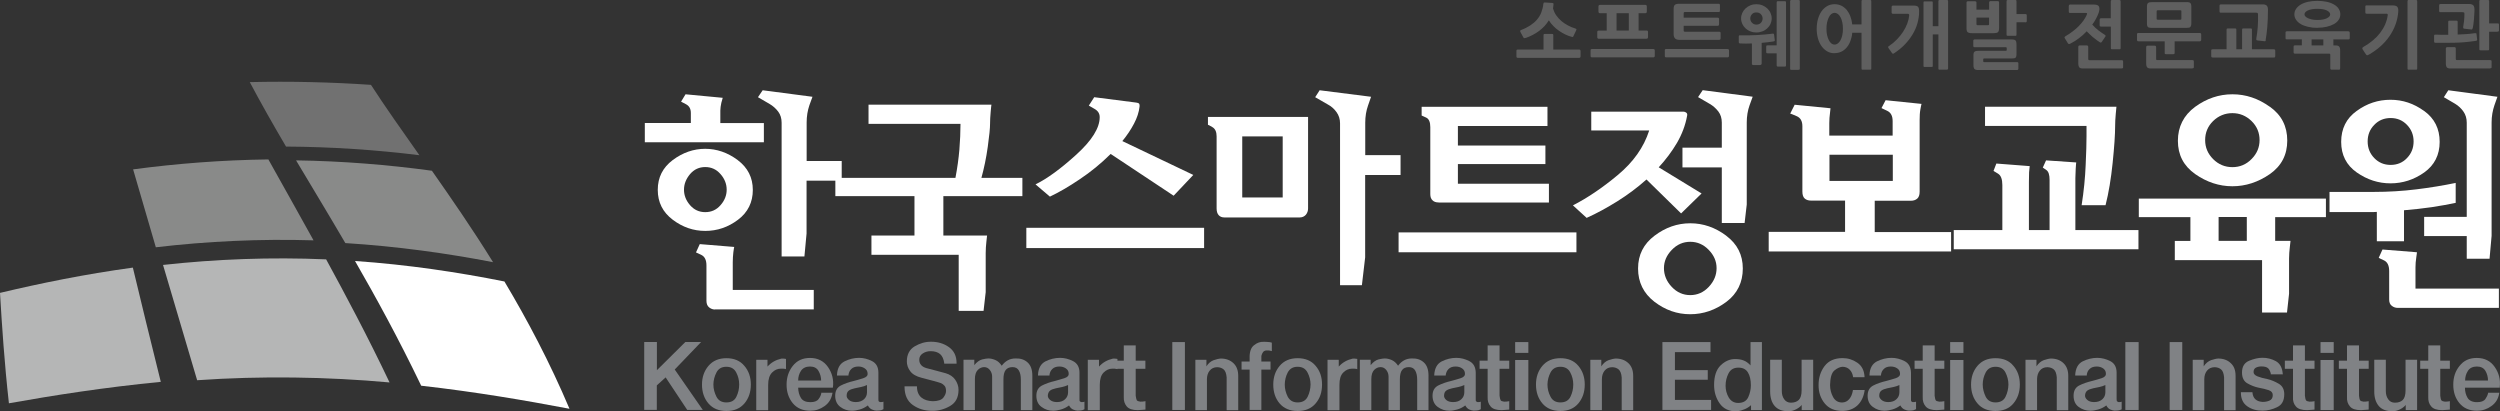 <?xml version="1.0" encoding="UTF-8"?>
<svg id="_레이어_2" data-name="레이어 2" xmlns="http://www.w3.org/2000/svg" viewBox="0 0 291.67 48">
  <rect x="0" y="0" width="291.67" height="48" fill="#333333" stroke="none"/>
  <defs>
    <style>
      .cls-1 {
        fill: #808285;
      }

      .cls-1, .cls-2, .cls-3, .cls-4, .cls-5, .cls-6 {
        stroke-width: 0px;
      }

      .cls-2 {
        fill: #717171;
      }

      .cls-3 {
        fill: #b5b6b6;
      }

      .cls-4 {
        fill: #5f5f5f;
      }

      .cls-5 {
        fill: #898a89;
      }

      .cls-6 {
        fill: #fff;
      }
    </style>
  </defs>
  <g id="_레이어_1-2" data-name="레이어 1">
    <path class="cls-2" d="M48.94,18.11c-5.07-.63-10.29-.98-15.57-1.01-1.53-2.6-2.94-5.09-4.23-7.52,4.74-.11,9.46,0,14.14.32,1.71,2.64,3.63,5.34,5.65,8.21Z"/>
    <path class="cls-5" d="M36.57,28.04c-6.25-.19-12.45.11-18.39.81-.97-3.3-1.84-6.31-2.65-9.09,5.1-.68,10.39-1.09,15.78-1.16,1.59,2.85,3.35,5.97,5.27,9.44Z"/>
    <path class="cls-6" d="M66.44,47.69c-5.12-.97-10.86-1.96-17.3-2.69-2.64-5.5-5.28-10.31-7.72-14.55,6.2.43,12.03,1.31,17.43,2.39,2.68,4.49,5.3,9.44,7.59,14.85Z"/>
    <path class="cls-3" d="M18.76,44.55c-6.59.64-12.48,1.57-17.72,2.5-.53-4.73-.81-9.02-1.04-12.88,4.71-1.12,9.88-2.18,15.5-2.95.94,3.91,2.01,8.32,3.26,13.33Z"/>
    <path class="cls-5" d="M57.53,30.59c-5.39-1.04-11.17-1.85-17.24-2.23-2.08-3.56-4.02-6.74-5.75-9.65,5.41.08,10.72.51,15.85,1.21,2.26,3.23,4.7,6.74,7.14,10.68Z"/>
    <path class="cls-3" d="M45.46,44.62c-7.34-.67-14.99-.78-22.46-.26-1.51-5.07-2.81-9.52-3.98-13.45,6.17-.68,12.59-.93,19.03-.65,2.28,4.18,4.81,8.92,7.4,14.36Z"/>
    <g>
      <path class="cls-1" d="M81.99,47.83h-1.81l-2.52-3.8-1.03.93v2.86h-1.47v-7.92h1.48v3.29l3.32-3.29h1.84l-3.08,3.21,3.27,4.71Z"/>
      <path class="cls-1" d="M84.75,41.79c.89,0,1.59.29,2.09.89.51.59.76,1.32.76,2.19s-.25,1.61-.75,2.2c-.51.59-1.19.88-2.1.88s-1.6-.3-2.1-.88c-.5-.59-.75-1.32-.75-2.2s.26-1.6.76-2.19c.5-.59,1.2-.89,2.09-.89ZM84.75,46.95c.56,0,.95-.22,1.16-.66.22-.45.33-.92.33-1.43s-.12-.98-.35-1.41c-.23-.44-.61-.66-1.15-.66s-.92.22-1.15.66c-.23.44-.35.91-.36,1.41,0,.51.13.97.36,1.43.23.44.61.66,1.15.66Z"/>
      <path class="cls-1" d="M91.7,43.07l-.07-.03c-.1-.02-.19-.03-.27-.03-.09,0-.17,0-.26,0-.39,0-.74.16-1.03.46-.29.3-.45.77-.45,1.42v2.97h-1.39v-5.88h1.31v.79c.43-.48.97-.78,1.62-.93.09,0,.18,0,.26,0,.07,0,.14.01.2.02l.08.02v1.2Z"/>
      <path class="cls-1" d="M94.5,41.76c.9,0,1.6.35,2.1,1.06.49.71.68,1.49.58,2.35l-.02.06h-4.04c.01.46.12.86.32,1.19.2.33.57.5,1.1.5.46,0,.79-.12.96-.36.18-.23.28-.46.32-.69v-.05h1.31l-.02.09c-.11.62-.4,1.11-.91,1.47-.5.36-1.05.54-1.66.54-.88,0-1.56-.29-2.05-.88-.48-.59-.73-1.32-.72-2.19,0-.82.24-1.55.72-2.16.5-.63,1.16-.93,2.02-.93ZM95.8,44.4c0-.41-.11-.79-.31-1.13-.2-.34-.53-.51-.99-.51s-.83.17-1.05.5c-.22.34-.33.71-.33,1.14h2.67Z"/>
      <path class="cls-1" d="M103.08,47.73l-.1.05c-.11.06-.23.1-.38.11-.14.01-.27.02-.36.02-.14,0-.31-.05-.5-.13-.2-.08-.36-.24-.49-.48-.32.24-.64.39-.96.48-.32.09-.62.14-.9.14-.49,0-.94-.14-1.34-.44-.4-.29-.61-.74-.61-1.31s.22-.96.65-1.19c.43-.22.95-.4,1.54-.54.34-.09.7-.19,1.07-.31.37-.12.55-.3.52-.55,0-.25-.11-.45-.33-.6-.22-.15-.46-.22-.75-.22-.35,0-.63.1-.82.29-.19.18-.29.41-.33.69v.07h-1.34v-.08c.04-.77.33-1.29.88-1.57.54-.27,1.11-.41,1.69-.41.53,0,1.03.13,1.52.38.49.25.74.7.74,1.35v3.08c0,.15.01.23.03.25.02.03.08.06.15.1.04,0,.1,0,.18,0,.08,0,.15-.02.23-.05v.87ZM99.85,46.91c.39,0,.71-.11.95-.33.23-.21.35-.49.35-.81v-.85c-.21.1-.45.18-.7.23-.24.05-.48.11-.72.15-.31.07-.54.15-.7.27-.16.12-.24.3-.25.53-.03.19.06.38.25.55.19.17.46.26.82.26Z"/>
      <path class="cls-1" d="M110.29,43.53c.52.15.91.41,1.16.78.25.37.38.76.38,1.17,0,.88-.33,1.51-.99,1.89-.66.38-1.36.57-2.09.56-.85,0-1.6-.22-2.24-.67-.65-.45-.97-1.15-.98-2.11v-.08h1.45v.08c.01.56.2.97.53,1.24.33.27.78.4,1.32.42.6-.01,1.02-.15,1.23-.42.2-.26.31-.52.31-.77,0-.28-.06-.49-.18-.62-.12-.13-.25-.23-.4-.3-.26-.08-.56-.18-.92-.27-.37-.09-.81-.21-1.33-.35-.64-.16-1.09-.42-1.35-.78-.27-.36-.39-.74-.39-1.14,0-.8.31-1.39.91-1.75.61-.36,1.25-.55,1.92-.54.79,0,1.47.2,2.07.62.6.43.9,1.04.9,1.86v.08h-1.44v-.08c-.07-.47-.22-.81-.48-1.04-.26-.22-.63-.34-1.11-.34-.34,0-.64.09-.92.27-.27.18-.41.43-.4.74,0,.25.08.45.21.6.13.16.35.29.63.37.06.01.39.1,1,.26.6.16,1,.27,1.19.32Z"/>
      <path class="cls-1" d="M120.43,47.85h-1.33v-3.56c0-.44-.07-.79-.23-1.06-.15-.26-.39-.4-.74-.4-.36,0-.63.12-.8.34-.18.23-.26.59-.26,1.1v3.57h-1.32v-3.9c0-.29-.09-.55-.27-.78-.18-.22-.4-.33-.66-.33-.28,0-.54.12-.75.34-.22.23-.33.58-.33,1.06v3.61h-1.33v-5.87h1.26v.63c.3-.37.61-.59.93-.67.31-.07.54-.11.71-.11.28,0,.55.07.83.19.27.12.52.34.73.66.2-.27.43-.48.7-.63.27-.15.58-.22.92-.22.56-.02,1.03.13,1.39.46.37.33.56.85.56,1.53v4.03Z"/>
      <path class="cls-1" d="M126.54,47.73l-.09.05c-.11.06-.23.1-.38.11-.14.01-.27.02-.36.02-.14,0-.31-.05-.51-.13-.19-.08-.35-.24-.48-.48-.31.24-.64.39-.96.48-.32.09-.62.14-.9.14-.49,0-.94-.14-1.34-.44-.41-.29-.61-.74-.61-1.31s.22-.96.65-1.19c.43-.22.94-.4,1.54-.54.33-.09.69-.19,1.06-.31.38-.12.54-.3.52-.55,0-.25-.11-.45-.33-.6-.22-.15-.47-.22-.76-.22-.35,0-.63.1-.82.29-.18.18-.3.41-.33.69v.07h-1.34v-.08c.04-.77.33-1.29.87-1.57.54-.27,1.11-.41,1.7-.41.52,0,1.03.13,1.52.38.49.25.75.7.75,1.35v3.08c0,.15,0,.23.03.25.03.03.08.06.15.1.04,0,.1,0,.18,0,.08,0,.16-.02.22-.05v.87ZM123.31,46.91c.4,0,.72-.11.95-.33.23-.21.35-.49.35-.81v-.85c-.22.1-.45.18-.69.23-.24.05-.48.11-.72.15-.31.07-.54.15-.69.27-.15.12-.23.3-.26.53-.02.19.05.38.25.55.2.17.46.26.82.26Z"/>
      <path class="cls-1" d="M130.38,43.07l-.09-.03c-.09-.02-.18-.03-.26-.03-.08,0-.17,0-.25,0-.39,0-.73.16-1.03.46-.29.3-.44.77-.44,1.42v2.97h-1.4v-5.88h1.31v.79c.43-.48.97-.78,1.62-.93.09,0,.17,0,.25,0,.08,0,.14.01.19.02l.09.02v1.2Z"/>
      <path class="cls-1" d="M133.62,47.79h-.05c-.12,0-.26.02-.39.03-.13.02-.28.03-.44.03-.61,0-1.04-.14-1.29-.44-.24-.29-.36-.65-.34-1.09v-3.29h-.94v-.95h.94v-1.78h1.39v1.78h1.13v.95h-1.13v3.14c.04.27.08.44.13.53.06.08.19.13.41.16.08,0,.18,0,.27-.01.08,0,.16-.02.24-.03l.09-.02v.98Z"/>
      <path class="cls-1" d="M138.24,47.83h-1.47v-7.92h1.47v7.92Z"/>
      <path class="cls-1" d="M144.46,47.86h-1.35v-3.83c-.04-.47-.16-.78-.36-.94-.2-.16-.44-.24-.73-.25-.38,0-.68.14-.89.4-.21.26-.32.6-.32,1.01v3.6h-1.35v-5.87h1.29v.76c.23-.36.52-.6.85-.72.33-.11.61-.18.83-.19.6,0,1.08.18,1.46.53.38.35.57.85.57,1.49v4Z"/>
      <path class="cls-1" d="M148.36,40.96l-.09-.02c-.07-.03-.15-.04-.24-.05-.08,0-.19,0-.33,0-.14.02-.27.08-.35.2-.09.12-.15.27-.19.44v.65h1.07v.94h-1.07v4.71h-1.37v-4.71h-.94v-.94h.94v-.39c-.02-.71.14-1.22.51-1.51.36-.29.73-.42,1.12-.4.2,0,.36,0,.52.02.14,0,.27.03.38.06l.06.02v.97Z"/>
      <path class="cls-1" d="M151.39,41.79c.9,0,1.6.29,2.1.89.51.59.75,1.32.75,2.19s-.24,1.61-.75,2.2c-.5.59-1.2.88-2.1.88s-1.6-.3-2.1-.88c-.5-.59-.74-1.32-.74-2.2s.25-1.6.75-2.19c.5-.59,1.2-.89,2.09-.89ZM151.39,46.95c.56,0,.95-.22,1.17-.66.22-.45.33-.92.34-1.43,0-.5-.13-.98-.36-1.41-.23-.44-.61-.66-1.15-.66s-.91.22-1.15.66c-.23.44-.34.91-.35,1.41,0,.51.12.97.35,1.43.24.44.62.66,1.15.66Z"/>
      <path class="cls-1" d="M158.34,43.07l-.08-.03c-.09-.02-.19-.03-.27-.03-.08,0-.17,0-.25,0-.39,0-.74.16-1.03.46-.3.3-.44.77-.44,1.42v2.97h-1.39v-5.88h1.31v.79c.43-.48.97-.78,1.62-.93.09,0,.18,0,.26,0,.07,0,.14.01.19.02l.09.02v1.2Z"/>
      <path class="cls-1" d="M166.66,47.85h-1.32v-3.56c0-.44-.08-.79-.23-1.06-.15-.26-.4-.4-.74-.4-.36,0-.63.12-.79.34-.18.23-.26.59-.26,1.1v3.57h-1.32v-3.9c0-.29-.09-.55-.27-.78-.18-.22-.4-.33-.66-.33-.29,0-.54.12-.76.34-.21.23-.32.58-.32,1.06v3.61h-1.34v-5.87h1.26v.63c.31-.37.61-.59.93-.67.31-.07.54-.11.71-.11.27,0,.56.07.83.19.27.12.52.34.73.66.2-.27.43-.48.7-.63.27-.15.58-.22.91-.22.57-.02,1.03.13,1.39.46.37.33.55.85.55,1.53v4.03Z"/>
      <path class="cls-1" d="M172.77,47.73l-.09.05c-.1.06-.23.1-.37.11-.15.01-.27.02-.37.02-.13,0-.32-.05-.51-.13-.19-.08-.35-.24-.48-.48-.31.24-.63.39-.96.48-.32.09-.62.14-.9.14-.49,0-.93-.14-1.35-.44-.4-.29-.61-.74-.61-1.31s.22-.96.65-1.19c.44-.22.94-.4,1.54-.54.34-.09.7-.19,1.07-.31.38-.12.54-.3.52-.55,0-.25-.11-.45-.33-.6-.22-.15-.47-.22-.76-.22-.36,0-.63.1-.82.29-.18.18-.29.41-.33.69v.07h-1.34v-.08c.05-.77.33-1.29.88-1.57.54-.27,1.1-.41,1.7-.41.52,0,1.02.13,1.51.38.49.25.74.7.75,1.35v3.08c0,.15,0,.23.03.25.03.03.07.06.15.1.04,0,.1,0,.19,0,.08,0,.15-.02.22-.05v.87ZM169.54,46.91c.4,0,.72-.11.95-.33.23-.21.35-.49.35-.81v-.85c-.22.1-.45.18-.69.23-.24.05-.48.11-.73.15-.3.07-.53.15-.69.27-.16.12-.24.3-.25.53-.03.19.05.38.23.55.19.17.47.26.82.26Z"/>
      <path class="cls-1" d="M176.08,47.79h-.05c-.13,0-.26.02-.4.03-.14.02-.28.03-.43.03-.62,0-1.06-.14-1.3-.44-.25-.29-.36-.65-.34-1.09v-3.29h-.94v-.95h.94v-1.78h1.39v1.78h1.13v.95h-1.13v3.14c.03.27.08.44.13.53.05.08.18.13.4.16.09,0,.18,0,.27-.01.09,0,.16-.02.24-.03l.09-.02v.98Z"/>
      <path class="cls-1" d="M178.31,41.17h-1.54v-1.26h1.54v1.26ZM178.31,47.84h-1.54v-5.84h1.54v5.84Z"/>
      <path class="cls-1" d="M182.05,41.79c.89,0,1.59.29,2.09.89.5.59.75,1.32.75,2.19s-.25,1.61-.75,2.2c-.5.59-1.2.88-2.09.88s-1.61-.3-2.1-.88c-.5-.59-.75-1.32-.75-2.2s.25-1.6.75-2.19c.5-.59,1.2-.89,2.1-.89ZM182.05,46.95c.56,0,.95-.22,1.17-.66.22-.45.33-.92.33-1.43,0-.5-.12-.98-.35-1.41-.23-.44-.62-.66-1.15-.66s-.92.22-1.15.66c-.23.44-.35.91-.36,1.41,0,.51.12.97.36,1.43.23.44.61.66,1.15.66Z"/>
      <path class="cls-1" d="M190.55,47.86h-1.35v-3.83c-.04-.47-.17-.78-.37-.94-.2-.16-.44-.24-.73-.25-.38,0-.68.14-.89.4-.21.26-.32.6-.32,1.01v3.6h-1.35v-5.87h1.28v.76c.24-.36.52-.6.85-.72.33-.11.61-.18.84-.19.59,0,1.08.18,1.46.53.38.35.57.85.57,1.49v4Z"/>
      <path class="cls-1" d="M199.63,47.83h-5.68v-7.92h5.61v1.17h-4.15v2.1h3.83v1.12h-3.83v2.36h4.22v1.16Z"/>
      <path class="cls-1" d="M205.57,47.84h-1.28v-.57c-.41.38-.97.62-1.67.73-.89,0-1.55-.31-1.98-.92-.44-.62-.66-1.34-.66-2.17,0-1.02.25-1.78.76-2.28.52-.5,1.08-.74,1.69-.74.38,0,.71.05.98.16.28.1.55.29.82.58v-2.72h1.33v7.93ZM202.79,47.01c.57,0,.96-.22,1.17-.66.2-.44.31-.91.31-1.4,0-.64-.12-1.14-.35-1.51-.23-.37-.6-.55-1.11-.55-.53,0-.91.22-1.14.66-.23.44-.35.93-.35,1.46,0,.5.13.95.37,1.37.26.42.62.63,1.1.63Z"/>
      <path class="cls-1" d="M211.53,47.84h-1.33v-.6c-.14.19-.36.36-.65.51-.29.15-.59.23-.88.23-.73,0-1.26-.2-1.62-.61-.35-.41-.53-.98-.53-1.7v-3.7h1.36v3.66c0,.37.09.68.27.94.19.27.45.41.79.41.39,0,.7-.11.92-.32.21-.21.33-.58.33-1.11v-3.58h1.35v5.87Z"/>
      <path class="cls-1" d="M217.54,45.48v.1c-.12.74-.4,1.32-.86,1.74-.46.41-1.04.62-1.75.62-.89,0-1.57-.29-2.05-.88-.48-.59-.72-1.31-.71-2.14,0-.85.23-1.59.7-2.21.47-.62,1.17-.93,2.1-.93.63,0,1.2.18,1.71.53.52.35.8.88.85,1.6v.1s-1.34,0-1.34,0v-.07c-.06-.33-.18-.6-.4-.82-.21-.21-.48-.32-.82-.33-.31.02-.62.16-.95.43-.33.27-.49.84-.51,1.71,0,.5.12.96.35,1.39.23.42.58.64,1.06.64.34-.01.61-.14.83-.4.21-.25.35-.58.42-.99v-.07h1.36Z"/>
      <path class="cls-1" d="M223.54,47.73l-.1.05c-.1.06-.23.1-.38.11-.14.01-.26.02-.36.02-.14,0-.31-.05-.5-.13-.19-.08-.36-.24-.49-.48-.32.24-.64.39-.96.48-.32.09-.62.14-.9.14-.49,0-.93-.14-1.34-.44-.41-.29-.62-.74-.62-1.31s.22-.96.65-1.19c.43-.22.95-.4,1.54-.54.34-.09.7-.19,1.07-.31.37-.12.54-.3.52-.55,0-.25-.1-.45-.32-.6-.22-.15-.47-.22-.76-.22-.36,0-.63.1-.81.29-.19.18-.3.41-.33.69v.07h-1.34v-.08c.03-.77.33-1.29.87-1.57.55-.27,1.11-.41,1.7-.41.52,0,1.03.13,1.52.38.49.25.73.7.75,1.35v3.08c0,.15,0,.23.03.25.02.03.07.06.14.1.05,0,.11,0,.19,0,.09,0,.16-.02.23-.05v.87ZM220.3,46.91c.4,0,.72-.11.95-.33.23-.21.35-.49.35-.81v-.85c-.21.1-.45.18-.69.23-.24.05-.48.11-.72.15-.31.07-.53.15-.69.27-.16.12-.24.3-.25.53-.03.19.06.38.25.55.19.17.46.26.81.26Z"/>
      <path class="cls-1" d="M226.85,47.79h-.05c-.13,0-.26.02-.4.03-.13.02-.28.03-.44.03-.62,0-1.05-.14-1.3-.44-.25-.29-.36-.65-.34-1.09v-3.29h-.95v-.95h.95v-1.78h1.39v1.78h1.13v.95h-1.13v3.14c.04.27.07.44.13.53.05.08.19.13.41.16.09,0,.17,0,.26-.01.09,0,.16-.02.24-.03l.09-.02v.98Z"/>
      <path class="cls-1" d="M229.07,41.17h-1.55v-1.26h1.55v1.26ZM229.07,47.84h-1.55v-5.84h1.55v5.84Z"/>
      <path class="cls-1" d="M232.81,41.79c.9,0,1.6.29,2.09.89.51.59.75,1.32.75,2.19s-.25,1.61-.75,2.2c-.49.59-1.19.88-2.1.88s-1.6-.3-2.09-.88c-.5-.59-.75-1.32-.75-2.2s.25-1.6.75-2.19c.5-.59,1.19-.89,2.09-.89ZM232.81,46.95c.56,0,.96-.22,1.17-.66.22-.45.33-.92.34-1.43,0-.5-.13-.98-.35-1.41-.23-.44-.62-.66-1.15-.66s-.92.22-1.15.66c-.23.44-.35.91-.35,1.41,0,.51.13.97.35,1.43.23.44.61.66,1.15.66Z"/>
      <path class="cls-1" d="M241.31,47.86h-1.35v-3.83c-.04-.47-.16-.78-.36-.94-.2-.16-.44-.24-.73-.25-.39,0-.68.14-.89.4-.21.26-.32.6-.32,1.01v3.6h-1.35v-5.87h1.28v.76c.24-.36.53-.6.85-.72.33-.11.61-.18.83-.19.6,0,1.09.18,1.46.53.38.35.57.85.57,1.49v4Z"/>
      <path class="cls-1" d="M247.56,47.73l-.09.05c-.11.06-.24.1-.38.11-.15.01-.27.02-.37.02-.14,0-.31-.05-.5-.13-.2-.08-.36-.24-.48-.48-.32.24-.64.39-.97.48-.32.09-.62.14-.9.14-.49,0-.93-.14-1.35-.44-.4-.29-.6-.74-.6-1.31s.21-.96.64-1.19c.43-.22.95-.4,1.54-.54.34-.09.7-.19,1.07-.31.37-.12.54-.3.52-.55,0-.25-.11-.45-.32-.6-.22-.15-.47-.22-.76-.22-.35,0-.63.1-.82.29-.19.18-.3.41-.33.69v.07h-1.35v-.08c.05-.77.33-1.29.87-1.57.55-.27,1.11-.41,1.7-.41.52,0,1.03.13,1.52.38.49.25.74.7.74,1.35v3.08c0,.15.02.23.04.25.03.03.07.06.15.1.03,0,.1,0,.18,0,.08,0,.16-.02.22-.05v.87ZM244.32,46.91c.4,0,.72-.11.96-.33.23-.21.35-.49.35-.81v-.85c-.21.1-.45.18-.69.23-.25.05-.48.11-.73.15-.3.07-.53.15-.69.27-.15.12-.24.3-.26.53-.02.19.06.38.25.55.19.17.45.26.81.26Z"/>
      <path class="cls-1" d="M249.51,47.83h-1.55v-7.92h1.55v7.92Z"/>
      <path class="cls-1" d="M254.6,47.83h-1.47v-7.92h1.47v7.92Z"/>
      <path class="cls-1" d="M260.83,47.86h-1.35v-3.83c-.04-.47-.16-.78-.36-.94-.2-.16-.44-.24-.73-.25-.39,0-.68.14-.9.4-.21.26-.32.6-.32,1.01v3.6h-1.35v-5.87h1.28v.76c.24-.36.53-.6.86-.72.33-.11.61-.18.83-.19.6,0,1.09.18,1.46.53.39.35.57.85.57,1.49v4Z"/>
      <path class="cls-1" d="M264.58,44.24c.39.09.81.26,1.26.52.45.26.66.67.66,1.23,0,.76-.28,1.26-.85,1.52-.56.27-1.12.4-1.68.4-.68.01-1.27-.15-1.77-.5-.5-.34-.75-.87-.76-1.57v-.08h1.35v.06c.04.35.16.61.36.78.21.18.48.27.83.29.27,0,.53-.04.79-.15.26-.11.39-.33.39-.65,0-.27-.16-.46-.47-.57-.31-.1-.72-.21-1.23-.3-.41-.09-.83-.25-1.25-.49-.42-.23-.64-.66-.64-1.27,0-.69.28-1.14.83-1.37.56-.23,1.07-.35,1.55-.35.57,0,1.08.13,1.56.39.47.26.75.74.81,1.44l.02.1h-1.41v-.08c-.06-.25-.15-.46-.3-.61-.15-.15-.41-.23-.78-.23-.26,0-.48.05-.67.15-.18.11-.26.27-.26.51,0,.2.14.37.46.5.29.12.7.23,1.21.33Z"/>
      <path class="cls-1" d="M270.04,47.79h-.05c-.13,0-.26.02-.4.03-.13.02-.28.03-.44.03-.61,0-1.05-.14-1.3-.44-.25-.29-.36-.65-.33-1.09v-3.29h-.95v-.95h.95v-1.78h1.39v1.78h1.12v.95h-1.12v3.14c.03.27.07.44.13.53.04.08.18.13.4.16.09,0,.19,0,.27-.01.09,0,.17-.02.24-.03l.08-.02v.98Z"/>
      <path class="cls-1" d="M272.27,41.17h-1.54v-1.26h1.54v1.26ZM272.27,47.84h-1.54v-5.84h1.54v5.84Z"/>
      <path class="cls-1" d="M276.34,47.79h-.06c-.13,0-.26.02-.39.03-.14.02-.28.03-.44.03-.62,0-1.05-.14-1.29-.44-.25-.29-.37-.65-.34-1.09v-3.29h-.95v-.95h.95v-1.78h1.4v1.78h1.13v.95h-1.13v3.14c.03.27.07.44.13.53.05.08.19.13.4.16.09,0,.18,0,.27-.01.08,0,.16-.02.23-.03l.1-.02v.98Z"/>
      <path class="cls-1" d="M282,47.84h-1.33v-.6c-.14.19-.36.36-.65.51-.3.15-.59.23-.89.23-.72,0-1.25-.2-1.6-.61-.35-.41-.53-.98-.53-1.7v-3.7h1.35v3.66c0,.37.09.68.27.94.18.27.44.41.79.41.4,0,.71-.11.92-.32.21-.21.32-.58.32-1.11v-3.58h1.35v5.87Z"/>
      <path class="cls-1" d="M285.82,47.79h-.05c-.13,0-.26.02-.39.03-.14.02-.29.03-.44.03-.62,0-1.05-.14-1.3-.44-.25-.29-.36-.65-.34-1.09v-3.29h-.94v-.95h.94v-1.78h1.4v1.78h1.12v.95h-1.12v3.14c.03.27.07.44.13.53.06.08.18.13.4.16.09,0,.19,0,.27-.01.08,0,.16-.02.24-.03l.08-.02v.98Z"/>
      <path class="cls-1" d="M288.96,41.76c.91,0,1.61.35,2.1,1.06.49.71.68,1.49.58,2.35v.06h-4.06c0,.46.11.86.31,1.19.2.33.57.5,1.11.5.46,0,.78-.12.96-.36.16-.23.27-.46.32-.69v-.05h1.31l-.02.09c-.1.62-.4,1.11-.91,1.47-.5.36-1.05.54-1.66.54-.89,0-1.57-.29-2.06-.88-.49-.59-.73-1.32-.72-2.19,0-.82.23-1.55.73-2.16.49-.63,1.16-.93,2.01-.93ZM290.27,44.4c0-.41-.1-.79-.3-1.13-.2-.34-.54-.51-1-.51s-.83.17-1.04.5c-.22.34-.33.71-.33,1.14h2.67Z"/>
    </g>
    <g>
      <path class="cls-6" d="M75.23,16.59v-2.24h5.37v-1.16c0-.49-.18-.82-.55-1.02-.36-.19-.56-.29-.59-.31l.52-.86,4.34.41s-.07.22-.16.57c-.07.34-.12.65-.12.92v1.46h5.08v2.24h-13.9ZM86.07,18.68c1.17.88,1.76,2.04,1.76,3.48s-.58,2.62-1.73,3.48c-1.15.87-2.43,1.3-3.82,1.3s-2.65-.44-3.8-1.31c-1.16-.88-1.74-2.03-1.74-3.48s.58-2.6,1.75-3.48c1.17-.87,2.43-1.31,3.78-1.31s2.62.44,3.79,1.31ZM84.06,23.94c.48-.54.72-1.15.72-1.81s-.24-1.28-.72-1.82c-.48-.55-1.07-.82-1.78-.82s-1.3.27-1.77.82c-.46.55-.71,1.15-.71,1.82s.24,1.27.71,1.81c.47.54,1.06.81,1.77.81s1.3-.26,1.78-.81ZM83.42,36.11c-.25,0-.48-.08-.69-.25-.2-.16-.31-.42-.31-.76v-4.13c0-.63-.2-1.03-.58-1.22-.39-.18-.6-.28-.64-.3l.44-.97,4.02.33s-.06.24-.1.61c-.04.37-.07.76-.07,1.17v3.24h9.45v2.27h-11.52ZM94.1,21.08v6.16l-.25,2.68h-2.66v-15.6c0-.51-.13-.94-.4-1.3-.27-.36-.61-.66-1-.89l-1.36-.79.55-.81,5.81.76s-.13.36-.36.99c-.21.62-.32,1.29-.32,2.01v4.49h4.09v2.3h-4.09Z"/>
      <path class="cls-6" d="M110.06,22.88v4.6h5.1s-.03.28-.08.72c-.05.44-.08.89-.08,1.34v4.54l-.25,2.19h-2.9v-6.54h-10.18v-2.25h5.02v-4.6h-9.23v-2.13h14.01c.22-1.15.37-2.25.46-3.29.08-1.03.13-2.04.13-3.01h-10.73v-2.24h14.34s-.05.32-.09.85c-.05.54-.07.98-.07,1.34,0,.54-.09,1.46-.27,2.74-.18,1.29-.43,2.49-.74,3.61h4.78v2.13h-9.24Z"/>
      <path class="cls-6" d="M119.74,28.94v-2.36h20.74v2.36h-20.74ZM136.92,22.83l-7.34-4.87c-1.1,1.09-2.31,2.09-3.62,2.96-1.3.88-2.46,1.54-3.47,2.02l-1.68-1.43c1.34-.65,2.92-1.8,4.75-3.46,1.83-1.66,2.74-3.12,2.74-4.38,0-.42-.2-.74-.61-.97-.4-.23-.63-.36-.66-.38l.63-.98,4.91.63c.16.02.27.06.33.13.05.07.07.18.05.33-.07.65-.29,1.32-.65,2-.36.69-.81,1.36-1.36,2.03l8.28,3.95-2.31,2.44Z"/>
      <path class="cls-6" d="M152.61,24.32c0,.29-.09.53-.26.74-.18.2-.42.31-.72.31h-8.77c-.3,0-.52-.09-.68-.27-.16-.18-.24-.44-.24-.78v-8.41c0-.52-.16-.88-.48-1.07-.31-.19-.49-.28-.53-.28v-.92h11.68v10.68ZM149.65,15.91h-4.72v7.13h4.72v-7.13ZM159.27,20.43v9.6l-.38,3.24h-2.55V14.39c0-.5-.14-.94-.42-1.32-.27-.38-.62-.68-1.02-.89l-1.46-.84.52-.81,6,.76c-.02.05-.14.39-.35,1.01-.22.62-.33,1.29-.33,2.02v3.78h4.12v2.32h-4.12Z"/>
      <path class="cls-6" d="M163.17,29.43v-2.32h20.75v2.32h-20.75ZM167.85,23.62c-.32,0-.56-.08-.72-.25-.18-.16-.26-.41-.26-.73v-7.81c0-.59-.16-.96-.48-1.11-.31-.15-.49-.23-.53-.24v-1.02h14.68v2.24h-10.45v2.28h10.21v2.16h-10.21v2.3h10.62v2.19h-12.87Z"/>
    </g>
    <g>
      <path class="cls-6" d="M196.14,24.91l-4.05-3.97c-1.05.94-2.18,1.78-3.39,2.54-1.21.75-2.4,1.41-3.59,1.94l-1.6-1.46c1.66-.85,3.41-2.02,5.22-3.53,1.82-1.51,3.05-3.24,3.68-5.21h-6.76v-2.19h10.78c.11,0,.21.04.31.12.1.08.13.2.09.37-.2,1.1-.6,2.15-1.18,3.15-.59,1-1.3,1.95-2.13,2.85l5,3.05-2.39,2.33ZM201.39,27.5c1.3.97,1.94,2.24,1.94,3.83s-.63,2.92-1.91,3.88c-1.28.96-2.69,1.45-4.23,1.45s-2.91-.49-4.18-1.46c-1.26-.98-1.9-2.27-1.9-3.87s.64-2.86,1.92-3.83c1.27-.96,2.66-1.45,4.17-1.45s2.9.48,4.2,1.45ZM199.36,33.47c.6-.64.91-1.37.91-2.18s-.31-1.51-.91-2.13c-.6-.63-1.33-.95-2.16-.95s-1.55.31-2.16.95c-.61.63-.91,1.34-.91,2.13s.3,1.54.91,2.18c.6.64,1.33.96,2.16.96s1.56-.32,2.16-.96ZM204.48,11.29s-.14.36-.36.99c-.22.62-.33,1.29-.33,2.01v9.57l-.25,2.16h-2.66v-6.49h-4.59v-2.3h4.59v-2.92c0-.51-.13-.94-.4-1.3-.28-.36-.61-.66-1.01-.89l-1.36-.79.54-.81,5.81.76Z"/>
      <path class="cls-6" d="M206.35,29.32v-2.27h8.91v-3.65h-4c-.28,0-.53-.08-.71-.24-.18-.16-.27-.43-.27-.81v-7.62c0-.6-.22-.99-.67-1.18-.44-.19-.69-.29-.75-.3l.52-1.03,4.18.41s-.02.21-.06.57c-.05.36-.08.75-.08,1.16v1.46h7.39v-1.7c0-.6-.21-.99-.63-1.19-.41-.2-.64-.3-.67-.32l.48-.92,4.19.43s-.07.25-.13.62c-.07.38-.09.8-.09,1.25v8.38c0,.38-.1.65-.29.81-.19.16-.44.24-.74.24h-4.21v3.65h8.91v2.27h-21.29ZM220.83,18.05h-7.39v3.06h7.39v-3.06Z"/>
      <path class="cls-6" d="M227.94,29.08v-2.24h5.67v-5.25c0-.68-.17-1.12-.49-1.32-.32-.2-.5-.31-.54-.33l.33-.86,3.89.3s-.03.27-.07.72c0,.44-.02.81-.02,1.12v5.62h2.41v-5.86c0-.58-.12-.96-.37-1.14-.25-.18-.39-.28-.42-.29l.38-.84,3.52.24s-.04.27-.06.72c-.02.44-.04.81-.04,1.12v6.05h7.36v2.24h-21.56ZM246.92,12.45s-.03.32-.08.86c-.05.54-.07.99-.07,1.35,0,1.03-.1,2.47-.29,4.33-.19,1.85-.46,3.5-.83,4.95h-2.79c.26-1.66.41-3.22.47-4.67.07-1.45.1-2.58.1-3.39v-1.19h-11.84v-2.24h15.34Z"/>
      <path class="cls-6" d="M265.44,25.32v2.78h1.79s-.03.28-.08.72c-.05.44-.09.89-.09,1.34v4.11l-.24,2.19h-2.91v-6.11h-10.18v-2.24h1.82v-2.78h-6.02v-2.16h21.83v2.16h-5.93ZM264.82,12.45c1.36.97,2.03,2.28,2.03,3.95s-.68,2.96-2.03,3.91c-1.36.94-2.82,1.42-4.37,1.42s-2.99-.48-4.34-1.42c-1.35-.95-2.02-2.24-2.02-3.88s.67-2.97,2-3.96c1.35-.98,2.79-1.47,4.36-1.47s3,.48,4.37,1.46ZM262.68,18.56c.63-.63.94-1.37.94-2.22s-.31-1.61-.94-2.22c-.63-.61-1.37-.92-2.23-.92s-1.62.31-2.25.92c-.62.61-.93,1.35-.93,2.22s.31,1.59.93,2.22c.63.63,1.38.94,2.25.94s1.61-.31,2.23-.94ZM262.13,25.32h-3.29v2.78h3.29v-2.78Z"/>
      <path class="cls-6" d="M286.49,23.67c-.84.18-1.77.34-2.79.5-1.04.15-2.12.27-3.23.36v3.62h-3.17v-3.43c-.21.02-.4.02-.6.02h-4.92v-2.35h5.19c1.68,0,3.33-.1,4.95-.3,1.62-.2,3.14-.45,4.58-.75v2.33ZM282.83,12.95c1.2.87,1.8,2.07,1.8,3.6s-.61,2.72-1.8,3.57c-1.21.85-2.51,1.27-3.93,1.27s-2.72-.42-3.94-1.27c-1.21-.85-1.82-2.04-1.82-3.57s.6-2.74,1.8-3.6c1.2-.88,2.52-1.31,3.95-1.31s2.72.43,3.93,1.31ZM280.82,18.44c.52-.54.77-1.18.77-1.94s-.26-1.4-.77-1.93c-.52-.54-1.16-.8-1.91-.8s-1.4.26-1.91.8c-.52.53-.77,1.17-.77,1.93s.25,1.4.77,1.94c.51.53,1.15.8,1.91.8s1.4-.26,1.91-.8ZM279.75,35.92c-.26,0-.48-.07-.69-.23-.21-.15-.32-.4-.32-.74v-3.33c0-.63-.2-1.04-.58-1.23-.4-.18-.6-.29-.64-.31l.44-.97,4.02.32s-.02.25-.08.63c-.06.38-.09.76-.09,1.16v2.45h9.73v2.25h-11.79ZM291.37,11.29s-.13.36-.35.99c-.21.62-.33,1.29-.33,2.01v13.22l-.24,2.68h-2.66v-2.65h-4.97v-2.24h4.97v-10.98c0-.51-.13-.94-.39-1.31-.26-.37-.58-.67-.98-.91l-1.3-.76.52-.81,5.72.76Z"/>
    </g>
    <g>
      <path class="cls-4" d="M184.24,6.75h-7.15c-.07,0-.12-.02-.14-.05s-.03-.08-.03-.13v-.61c0-.06,0-.11.03-.14s.06-.04.14-.04h2.99v-1.66c0-.06.01-.1.03-.13.02-.02.07-.03.13-.03h.82c.07,0,.11.01.13.03.02.02.03.07.03.13v1.66h3.01c.12,0,.17.06.17.18v.61c0,.12-.06.18-.17.18ZM177.97,4.42c-.08.03-.13.04-.16.03-.03-.01-.06-.04-.09-.1l-.32-.59c-.07-.13-.06-.21.04-.25.41-.15.76-.33,1.07-.53.31-.2.57-.42.79-.67.22-.25.39-.53.51-.83.12-.31.21-.65.25-1.03.01-.06.03-.11.05-.13s.07-.04.15-.03l.79.05c.1.01.16.03.18.05s.02.08.01.16c-.01.16-.03.31-.05.45.08.28.2.54.37.79.17.24.37.46.6.66.23.2.49.37.77.52s.57.27.87.36c.07.02.11.05.12.08,0,.03,0,.08-.04.15l-.3.63s-.04.06-.04.08c0,.02-.02.03-.03.03-.02.02-.07.02-.13,0-.24-.06-.49-.15-.74-.27-.25-.12-.5-.26-.74-.43-.24-.16-.46-.35-.67-.56-.21-.21-.38-.43-.53-.67-.29.48-.67.89-1.14,1.24-.47.35-.99.62-1.56.82Z"/>
      <path class="cls-4" d="M192.89,6.69h-7.15c-.07,0-.12-.02-.14-.05s-.03-.08-.03-.13v-.61c0-.06,0-.11.03-.14s.06-.04.14-.04h7.15c.12,0,.17.06.17.18v.61c0,.12-.06.18-.17.18ZM192.09,4.52h-5.56c-.12,0-.18-.06-.18-.19v-.6c0-.11.06-.16.18-.16h.92V1.54h-.77c-.13,0-.19-.06-.19-.19v-.6c0-.06.02-.11.05-.14s.08-.04.14-.04h5.27c.12,0,.18.06.18.18v.61c0,.12-.06.18-.18.18h-.78v2.02h.92c.12,0,.18.05.18.16v.61c0,.12-.06.19-.18.19ZM188.6,3.56h1.43V1.54h-1.43v2.02Z"/>
      <path class="cls-4" d="M201.55,6.69h-7.15c-.07,0-.12-.02-.14-.05s-.03-.08-.03-.13v-.61c0-.06,0-.11.03-.14s.06-.04.14-.04h7.15c.12,0,.17.06.17.18v.61c0,.12-.06.18-.17.18ZM200.54,4.65h-4.6c-.24,0-.42-.06-.52-.17s-.16-.28-.16-.51V1.04c0-.24.05-.4.15-.48.1-.08.27-.12.5-.12h4.59c.11,0,.16.05.16.16v.64c0,.06-.01.1-.03.13-.02.02-.06.03-.12.03h-3.94c-.09,0-.14.05-.14.14v.52h3.96c.12,0,.17.06.17.18v.59c0,.12-.06.18-.17.18h-3.96v.55c0,.09.05.14.14.14h3.98c.13,0,.19.05.19.14v.64c0,.11-.06.17-.19.17Z"/>
      <path class="cls-4" d="M205.34,7.59h-.78c-.12,0-.17-.06-.17-.19v-2.33c-.45.02-.91.02-1.37,0-.07,0-.11-.02-.13-.05-.02-.03-.03-.07-.03-.14v-.59c0-.07.01-.11.03-.14s.06-.03.12-.03c.72.02,1.39,0,2-.03s1.2-.09,1.77-.16c.08-.01.13,0,.15.01.02.02.04.06.05.12l.08.62c0,.06,0,.1-.04.12-.03.02-.07.03-.13.04-.21.03-.43.06-.66.09s-.46.05-.7.07v2.39c0,.12-.06.19-.18.19ZM204.91,3.79c-.24,0-.47-.04-.69-.13-.22-.08-.4-.2-.57-.35-.16-.15-.29-.32-.38-.52-.09-.2-.14-.41-.14-.64s.05-.44.14-.64c.09-.2.22-.38.38-.53.16-.15.35-.27.57-.36.22-.09.45-.13.69-.13s.48.04.7.13c.22.09.41.21.57.36.16.15.29.32.38.53.09.2.14.41.14.64s-.05.44-.14.64c-.09.2-.22.37-.38.52-.16.15-.35.27-.57.35-.22.08-.45.13-.7.13ZM204.91,1.45c-.22,0-.4.07-.52.22-.13.14-.19.31-.19.49,0,.09.02.18.05.26s.08.16.15.23c.06.07.14.12.22.16.09.04.18.06.3.06s.22-.02.31-.06c.09-.04.16-.09.22-.16.06-.07.11-.14.14-.23s.05-.17.05-.26c0-.18-.06-.34-.19-.49-.12-.14-.3-.22-.54-.22ZM208.22,7.77h-.77c-.06,0-.11-.01-.13-.03-.03-.02-.04-.06-.04-.13v-1.39h-1.05c-.06,0-.1,0-.13-.03-.03-.02-.04-.06-.04-.12v-.62c0-.08.02-.13.05-.14s.07-.02.12-.02h1.05V.3c0-.06.01-.1.04-.13s.07-.03.13-.03h.77c.06,0,.1.01.12.03s.03.07.03.13v7.31c0,.07-.01.11-.03.13-.02.02-.06.03-.12.03ZM209.82,8.15h-.82c-.06,0-.1-.01-.12-.03-.02-.02-.03-.06-.03-.13V.16c0-.06.01-.1.04-.13.02-.02.07-.03.13-.03h.81c.06,0,.1.01.12.03s.03.07.03.13v7.82c0,.06,0,.1-.03.13s-.06.03-.12.03Z"/>
      <path class="cls-4" d="M214.03,6.21c-.32,0-.6-.07-.86-.22-.25-.15-.47-.35-.65-.6-.18-.25-.32-.55-.42-.9s-.15-.72-.15-1.12.05-.8.15-1.15.24-.65.42-.91c.18-.25.4-.45.65-.6.25-.14.54-.22.86-.22.29,0,.55.06.79.17.24.12.44.28.62.48.17.21.32.46.43.75.11.29.19.61.22.96h1.09V.16c0-.06,0-.1.03-.13.02-.02.06-.03.12-.03h.84c.06,0,.1.01.12.03.02.02.03.07.03.13v7.81c0,.07-.01.11-.03.13-.02.02-.06.03-.12.03h-.84c-.06,0-.1,0-.12-.03-.02-.02-.03-.06-.03-.13V3.82h-1.08c-.03.36-.11.68-.22.97-.11.29-.25.54-.43.75s-.39.38-.63.49c-.24.12-.51.17-.79.17ZM214.03,1.5c-.14,0-.26.05-.38.14-.11.09-.21.22-.29.39-.08.17-.15.36-.2.59-.05.23-.07.47-.07.75s.02.5.07.72c.05.22.11.42.2.58.08.17.18.3.29.39.11.09.24.14.38.14s.28-.05.4-.14.22-.23.31-.39.15-.36.2-.58c.05-.23.07-.47.07-.72,0-.27-.02-.52-.07-.75-.05-.23-.11-.42-.2-.59-.09-.17-.19-.3-.31-.39-.12-.09-.25-.14-.4-.14Z"/>
      <path class="cls-4" d="M220.99,6.21c-.07.05-.12.06-.15.06-.03,0-.07-.04-.11-.09l-.38-.54c-.04-.06-.07-.11-.07-.15,0-.04.03-.07.09-.11.36-.24.67-.5.95-.79s.52-.59.72-.9c.2-.31.36-.63.48-.95s.19-.62.22-.91c.02-.15-.04-.22-.17-.22h-1.71c-.11,0-.17-.05-.17-.16v-.63c0-.11.05-.17.17-.17h2.4c.26,0,.43.05.52.15.08.1.12.28.12.53,0,.47-.07.94-.2,1.4s-.33.9-.58,1.31c-.25.42-.56.81-.92,1.18s-.77.7-1.22.99ZM227.14,8.13h-.84c-.06,0-.1,0-.12-.03-.02-.02-.03-.06-.03-.12v-3.97h-.66v3.65c0,.07,0,.12-.03.13-.02.01-.06.02-.12.02h-.78c-.06,0-.1,0-.12-.02-.02-.01-.03-.06-.03-.13V.31c0-.06.01-.1.03-.12.02-.02.06-.03.12-.03h.78c.06,0,.1,0,.12.03s.03.06.03.12v2.75h.66V.15c0-.06.01-.1.03-.12s.06-.03.12-.03h.83c.06,0,.1.01.12.03s.03.06.03.12v7.82c0,.06,0,.1-.03.12-.02.02-.06.03-.12.03Z"/>
      <path class="cls-4" d="M232.6,3.87h-2.51c-.13,0-.24,0-.33-.03-.09-.02-.15-.05-.2-.09s-.08-.1-.1-.18-.03-.18-.03-.3V.31c0-.11.05-.16.15-.16h.84c.11,0,.17.05.17.16v.82h1.48V.3c0-.11.06-.17.17-.17h.83c.1,0,.16.06.16.17v2.99c0,.21-.04.36-.12.45-.08.08-.25.13-.51.13ZM235.32,8.17h-4.49c-.12,0-.22,0-.3-.03-.08-.02-.13-.05-.17-.09-.04-.04-.07-.1-.09-.17-.02-.07-.03-.16-.03-.26v-1.14c0-.11,0-.2.02-.26.01-.07.04-.12.08-.17.04-.04.1-.07.17-.09.07-.02.17-.03.29-.03h3.25s.07-.03.07-.09v-.23c0-.07-.03-.1-.08-.1h-3.65c-.06,0-.11-.01-.13-.03-.03-.02-.04-.07-.04-.14v-.58c0-.11.06-.16.17-.16h4.28c.25,0,.41.04.48.12.07.08.11.22.11.42v1.13c0,.11,0,.21-.02.28s-.04.13-.08.17c-.04.04-.1.07-.17.08-.08.01-.18.02-.3.02h-3.22c-.06,0-.09.03-.09.08v.26c0,.06.03.09.1.09h3.83c.06,0,.11,0,.13.03.03.02.04.06.04.14v.58c0,.11-.06.17-.17.17ZM232.07,2.05h-1.48v.76c0,.08.04.13.12.13h1.23c.08,0,.12-.04.12-.13v-.76ZM236.29,2.6h-1.03v1.42c0,.06,0,.1-.03.13s-.06.03-.12.03h-.84c-.06,0-.1-.01-.13-.03-.03-.02-.04-.06-.04-.13V.16c0-.06.01-.1.04-.13.02-.02.07-.03.13-.03h.84c.06,0,.1.01.12.03s.03.07.03.13v1.48h1.03s.08,0,.12.03c.03.02.05.06.05.13v.65c0,.06-.02.1-.05.13s-.07.03-.12.03Z"/>
      <path class="cls-4" d="M241.55,5.09c-.09.04-.16.06-.2.04s-.07-.05-.1-.09l-.36-.59c-.06-.08-.02-.16.11-.24.29-.17.56-.35.82-.55.26-.2.5-.4.71-.62s.4-.43.55-.65.28-.44.37-.64c.04-.11.06-.17.04-.2-.02-.03-.07-.04-.15-.04h-1.82c-.08,0-.12-.02-.14-.05-.01-.03-.02-.08-.02-.13v-.61c0-.12.05-.19.17-.19h2.75c.33,0,.54.08.61.25.07.16.06.39-.03.68-.08.23-.19.47-.31.7s-.27.47-.45.71c.11.12.22.24.35.36.13.12.26.22.39.33.13.1.26.19.39.28s.24.16.35.23c.09.06.1.13.04.21l-.42.62s-.06.07-.09.07-.08-.01-.14-.05c-.08-.05-.19-.12-.31-.21-.12-.09-.25-.19-.39-.3-.14-.11-.28-.23-.42-.37-.14-.13-.27-.26-.4-.39-.27.29-.57.56-.89.8-.32.25-.66.46-1.02.64ZM247.54,7.99h-4.49c-.12,0-.21,0-.29-.03-.08-.02-.13-.05-.17-.1-.04-.05-.07-.11-.09-.19s-.03-.18-.03-.3v-1.89c0-.12.06-.18.17-.18h.82c.11,0,.17.06.17.18v1.41c0,.08.04.13.13.13h3.77s.08,0,.12.03c.03.02.05.06.05.12v.66c0,.08-.02.12-.05.13-.03.01-.07.02-.12.02ZM245.12,3.1c-.11,0-.16-.05-.16-.16v-.64c0-.07.02-.12.05-.14.03-.02.07-.03.11-.03h1.14V.16c0-.11.05-.16.15-.16h.84c.11,0,.16.05.16.16v5.43c0,.06-.01.1-.03.13-.02.02-.06.03-.12.03h-.84c-.06,0-.1-.01-.12-.03s-.03-.07-.03-.13v-2.49h-1.14Z"/>
      <path class="cls-4" d="M256.64,4.82h-2.93v1.34c0,.06-.01.1-.04.13-.03.02-.07.03-.14.03h-.82c-.07,0-.11-.01-.13-.03-.02-.02-.03-.06-.03-.13v-1.34h-3.06c-.07,0-.12-.02-.14-.05-.02-.03-.03-.08-.03-.14v-.6c0-.06,0-.11.03-.14s.06-.04.14-.04h7.15c.12,0,.17.06.17.18v.6c0,.12-.06.19-.17.19ZM255.78,7.99h-4.81c-.12,0-.21,0-.29-.03-.07-.02-.13-.05-.17-.1-.04-.05-.07-.11-.09-.19s-.03-.18-.03-.3v-1.86c0-.12.06-.18.17-.18h.82c.11,0,.17.06.17.18v1.37c0,.08.04.13.13.13h4.1s.08,0,.12.03c.04.02.05.06.05.12v.66c0,.08-.02.12-.05.13-.04.01-.08.02-.12.02ZM255.08,3.25h-4c-.13,0-.23,0-.31-.02-.08-.01-.14-.04-.18-.08-.04-.04-.07-.1-.09-.18-.02-.08-.02-.18-.02-.3V.81c0-.12,0-.21.03-.29.02-.07.05-.13.1-.17.05-.04.11-.07.18-.08.07-.01.16-.02.26-.02h4.04c.12,0,.21,0,.28.02.07.01.13.04.17.08.04.04.07.1.09.17s.03.17.03.3v1.85c0,.12,0,.23-.03.3s-.05.14-.09.18c-.04.04-.1.07-.17.08-.07.01-.17.02-.28.02ZM254.5,1.37c0-.07,0-.12-.02-.14-.01-.02-.05-.03-.12-.03h-2.59c-.07,0-.12,0-.13.03-.02.02-.03.07-.03.14v.76c0,.08,0,.13.03.14.02.02.06.03.13.03h2.59c.07,0,.11,0,.12-.03.01-.02.02-.07.02-.14v-.76Z"/>
      <path class="cls-4" d="M265.3,6.71h-7.15c-.07,0-.12-.02-.14-.05-.02-.03-.03-.08-.03-.13v-.61c0-.06,0-.11.03-.13s.06-.04.14-.04h1.62v-2.27c0-.06.01-.1.03-.13s.07-.03.13-.03h.82c.07,0,.11.01.13.03.02.02.03.07.03.13v2.27h.67v-2.27c0-.06.01-.1.03-.13.02-.02.07-.03.13-.03h.82c.07,0,.12.01.14.03.02.02.03.07.03.13v2.27h2.55c.12,0,.17.06.17.18v.61c0,.12-.06.18-.17.18ZM264.35,4.65c-.01.08-.03.14-.06.15-.03.02-.08.02-.17,0l-.73-.08c-.09-.01-.14-.04-.15-.08,0-.04,0-.09,0-.15.04-.2.07-.42.1-.66.03-.23.05-.47.07-.71s.03-.48.03-.72c0-.24,0-.47,0-.69,0-.08-.01-.15-.04-.18-.03-.04-.1-.05-.23-.05h-4.04c-.05,0-.1,0-.13-.02-.03-.01-.05-.06-.05-.13v-.67c0-.06.02-.1.05-.12.03-.02.08-.03.13-.03h4.87c.2,0,.35.05.45.14.1.09.15.26.15.5,0,.75-.03,1.41-.08,2-.05.58-.11,1.08-.19,1.5Z"/>
      <path class="cls-4" d="M272.86,8.13h-.82c-.12,0-.17-.06-.17-.17v-1.57c0-.08-.04-.13-.12-.13h-3.99s-.08,0-.12-.03c-.03-.02-.05-.06-.05-.12v-.66c0-.08.02-.13.05-.14.03-.01.07-.02.12-.02h.79v-.7h-1.74c-.07,0-.11-.01-.13-.03-.02-.02-.03-.06-.03-.13v-.61c0-.06,0-.11.03-.13s.06-.04.14-.04h7.15c.12,0,.17.06.17.18v.61c0,.07-.02.11-.05.13-.03.02-.07.03-.12.03h-1.74v.7h.22c.12,0,.22,0,.29.03.08.02.13.06.17.11.04.05.07.12.09.2s.02.18.02.3v2.03c0,.11-.05.17-.16.17ZM270.37,3.25c-.4,0-.76-.04-1.09-.12s-.62-.18-.85-.32c-.24-.14-.42-.3-.55-.5-.13-.19-.2-.4-.2-.64s.07-.45.2-.64c.13-.19.32-.36.55-.5.24-.14.52-.25.85-.32s.69-.11,1.09-.11.76.04,1.09.11.61.18.85.32c.24.14.42.3.54.5.13.19.19.41.19.64s-.06.45-.19.64c-.13.19-.31.36-.54.49s-.52.24-.85.32-.7.12-1.09.12ZM270.37,1.03c-.48,0-.85.06-1.12.19s-.39.28-.39.46c0,.08.03.16.1.23.07.08.17.15.3.21.13.06.29.11.47.15.19.04.4.06.64.06.47,0,.84-.07,1.1-.2s.39-.29.39-.45c0-.17-.13-.33-.39-.46s-.63-.19-1.1-.19ZM269.69,5.3h1.37v-.7h-1.37v.7Z"/>
      <path class="cls-4" d="M276.35,6.38c-.08.04-.14.07-.18.07s-.08-.03-.13-.09l-.39-.59c-.04-.06-.05-.11-.04-.16.01-.05.04-.09.1-.12.84-.48,1.5-1.03,1.98-1.66.48-.63.78-1.31.88-2.05.02-.12-.03-.18-.13-.18h-2.32c-.07,0-.12-.01-.13-.04s-.03-.07-.03-.13v-.64c0-.07.01-.11.03-.13.02-.02.06-.03.12-.03h3.03c.28,0,.46.06.55.17.09.12.13.3.11.55-.03.51-.14,1-.31,1.48-.17.48-.41.94-.7,1.37-.29.43-.65.83-1.06,1.2s-.88.7-1.39.99ZM281.86,8.13h-.83c-.06,0-.1,0-.12-.03-.02-.02-.03-.06-.03-.13V.16c0-.06.01-.1.03-.13s.06-.03.12-.03h.83c.06,0,.1.01.12.03s.03.07.03.13v7.81c0,.07-.01.11-.03.13-.02.02-.06.03-.12.03Z"/>
      <path class="cls-4" d="M288.88,4.76c-.77.12-1.55.2-2.35.22-.8.02-1.59.02-2.39.01-.07,0-.11-.02-.13-.05s-.03-.07-.03-.14v-.59c0-.06.01-.11.03-.13.02-.03.06-.04.12-.04.25.01.5.02.75.02h.75v-1.49c0-.06.01-.1.03-.13.02-.02.07-.03.13-.03h.77c.07,0,.12.01.14.03s.03.07.03.13v1.46c.33-.01.67-.03,1-.05s.66-.06.99-.11c.08-.01.14,0,.16,0,.03.01.04.05.05.12l.07.59c.01.07,0,.11-.03.14-.03.02-.07.04-.12.05ZM288.48,3.28c-.02.08-.05.14-.07.15-.03.02-.08.02-.16,0l-.74-.08c-.08-.01-.13-.04-.13-.08s0-.09,0-.15c.04-.21.07-.44.1-.7.03-.26.04-.52.04-.77,0-.08-.01-.15-.03-.18s-.1-.05-.22-.05h-2.52c-.06,0-.1,0-.13-.02-.03-.01-.05-.06-.05-.13v-.65c0-.06.02-.1.05-.12.03-.02.08-.03.13-.03h3.34c.2,0,.35.05.45.14.1.09.15.26.15.5,0,.18,0,.37-.02.57-.01.2-.02.39-.04.59-.02.2-.04.38-.06.56-.02.17-.05.33-.08.46ZM290.52,7.99h-4.59c-.12,0-.21,0-.29-.03-.08-.02-.13-.05-.17-.1-.04-.05-.07-.11-.09-.19s-.03-.18-.03-.3v-1.69c0-.12.06-.18.17-.18h.82c.12,0,.17.06.17.18v1.2c0,.08.04.13.12.13h3.89s.08,0,.12.03c.04.02.05.06.05.12v.66c0,.08-.02.12-.05.13-.04.01-.08.02-.12.02ZM291.38,3.7h-.98v2.01c0,.06-.01.11-.03.13-.02.02-.06.03-.12.03h-.84c-.06,0-.1-.01-.12-.03-.02-.02-.03-.07-.03-.13V.16c0-.06.01-.1.03-.13.02-.02.06-.03.12-.03h.84c.06,0,.1.01.12.03.02.02.03.07.03.13v2.57h.98c.05,0,.09,0,.12.02.03.01.05.06.05.14v.64c0,.06-.01.1-.04.13-.03.02-.07.03-.13.03Z"/>
    </g>
  </g>
</svg>